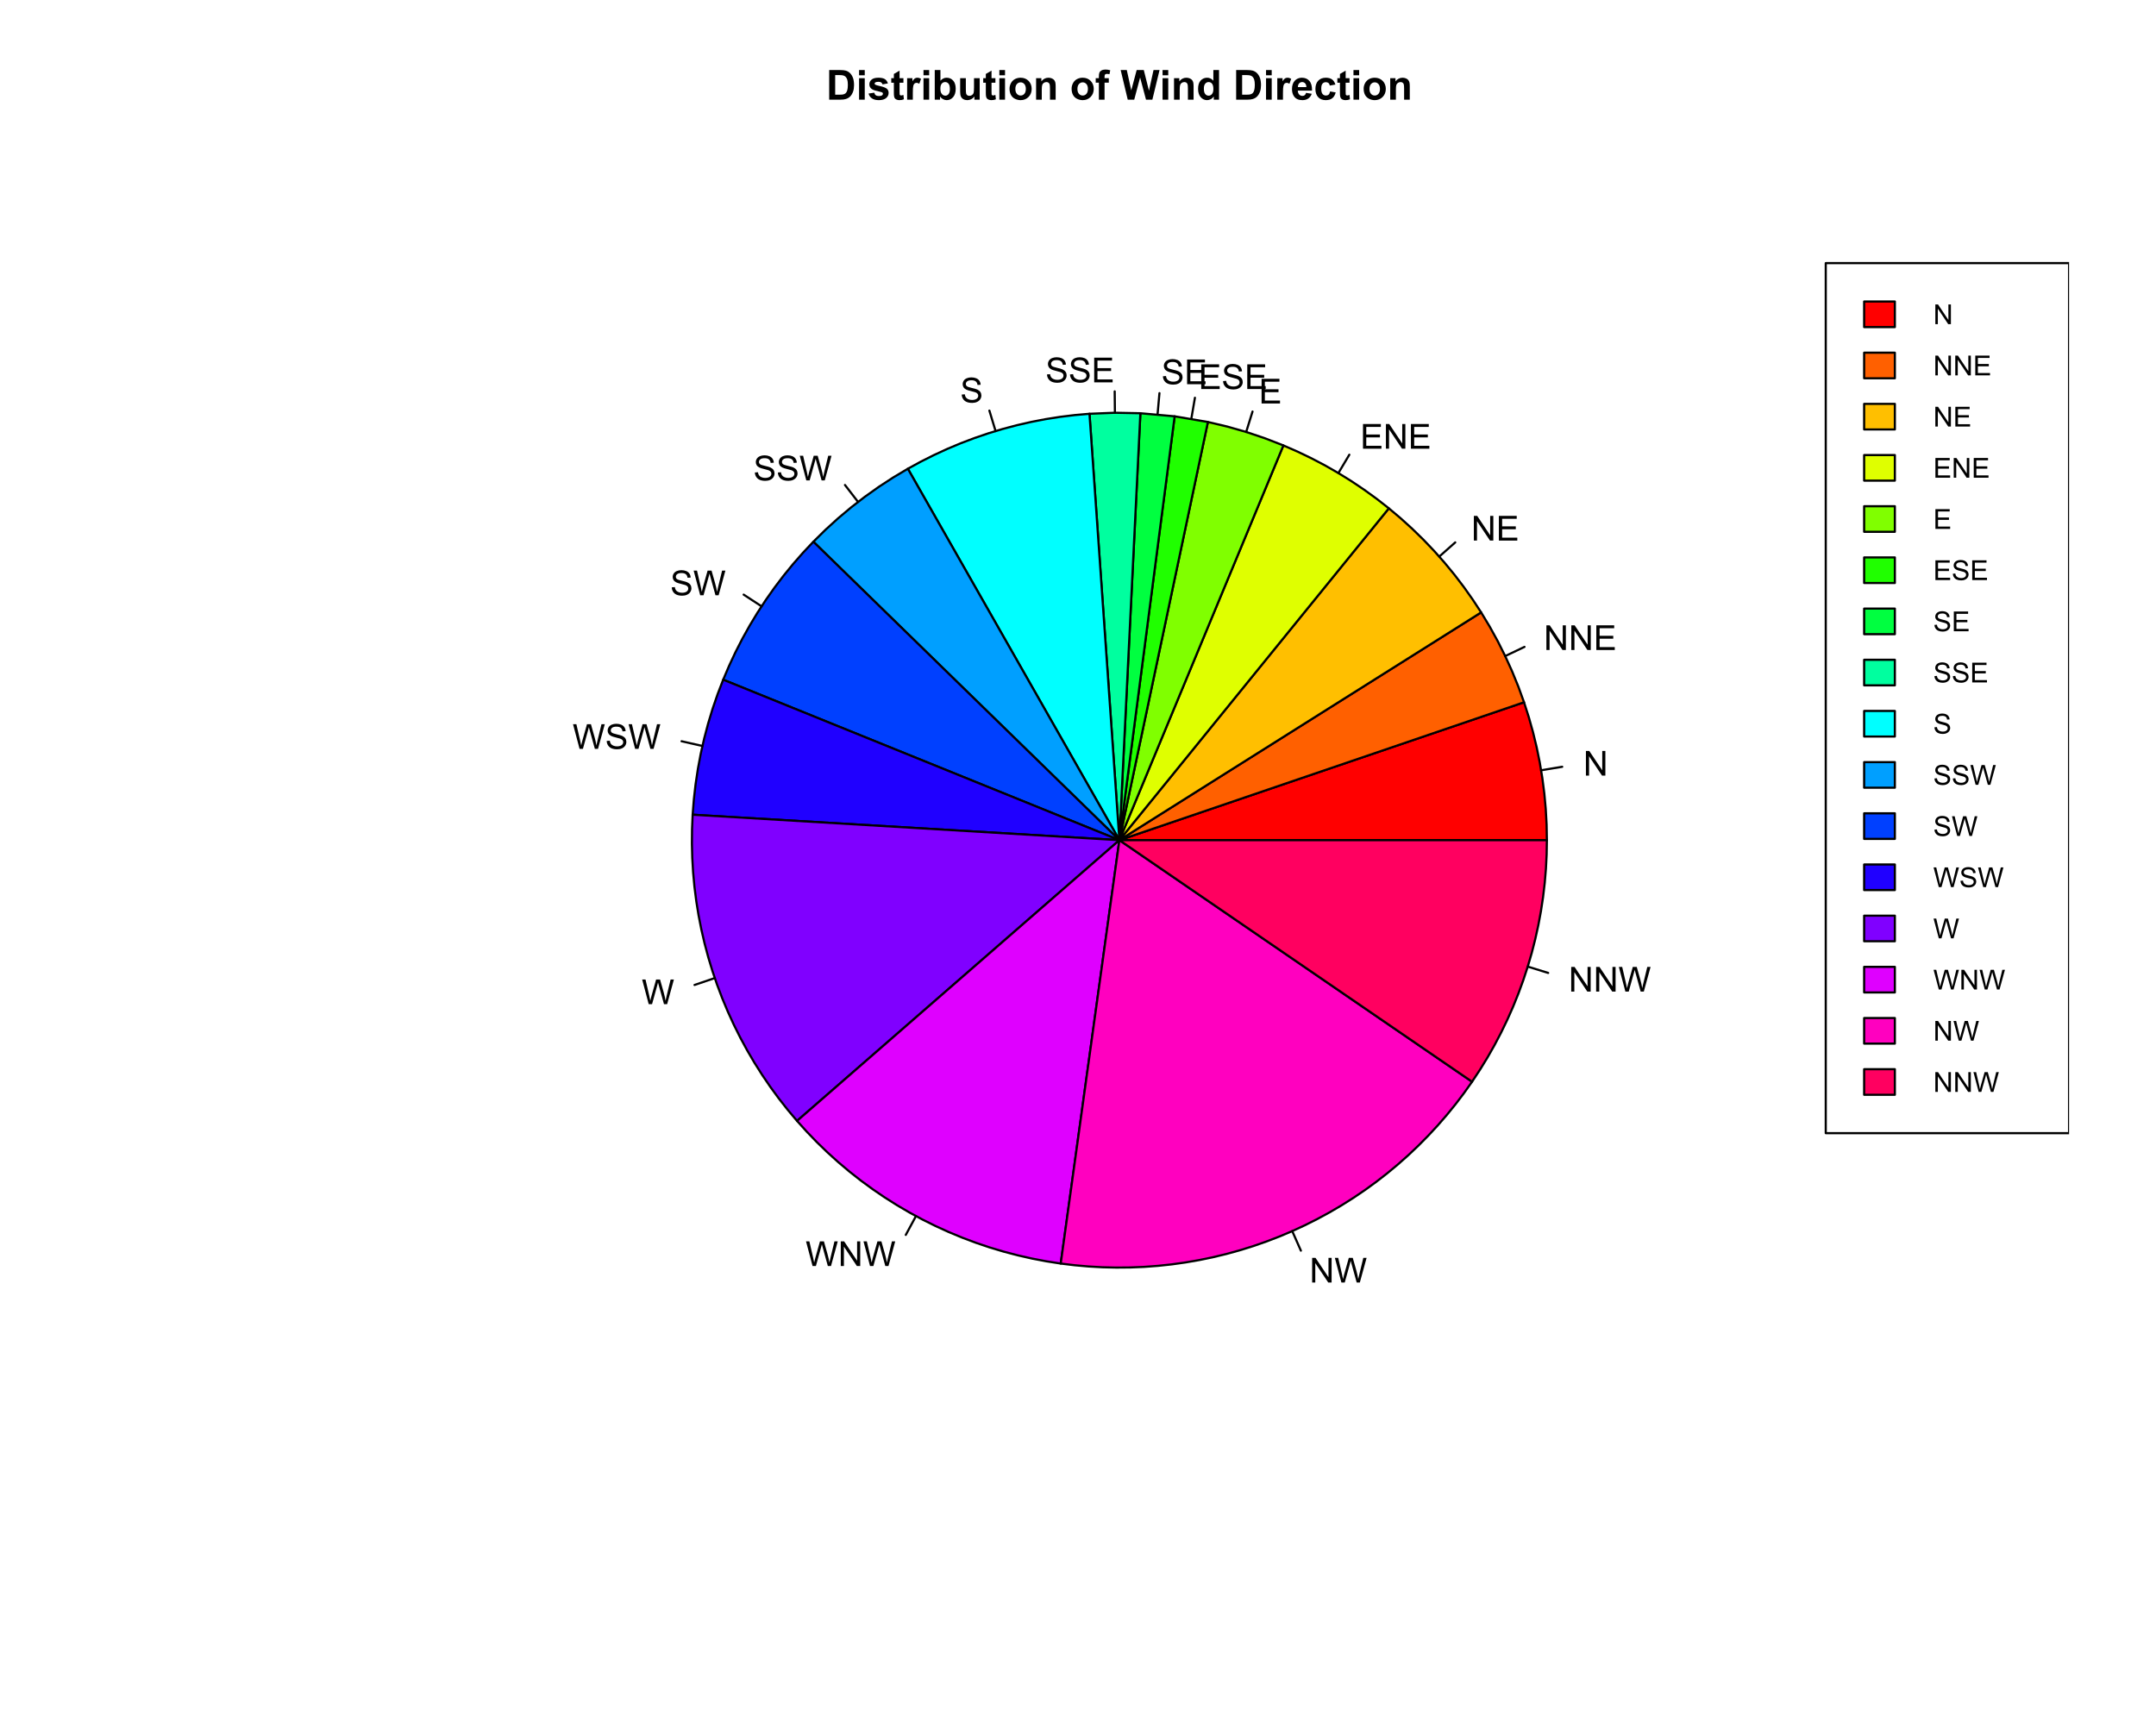 <?xml version="1.0" encoding="UTF-8"?>
<svg xmlns="http://www.w3.org/2000/svg" xmlns:xlink="http://www.w3.org/1999/xlink" width="750pt" height="599pt" viewBox="0 0 750 599" version="1.1">
<defs>
<g>
<symbol overflow="visible" id="glyph0-0">
<path style="stroke:none;" d="M 1.5 0 L 1.5 -7.5 L 7.5 -7.5 L 7.5 0 Z M 1.688 -0.188 L 7.312 -0.188 L 7.312 -7.312 L 1.688 -7.312 Z M 1.688 -0.188 "/>
</symbol>
<symbol overflow="visible" id="glyph0-1">
<path style="stroke:none;" d="M 0.914 0 L 0.914 -8.59 L 2.078 -8.59 L 6.594 -1.844 L 6.594 -8.59 L 7.68 -8.59 L 7.68 0 L 6.516 0 L 2.004 -6.75 L 2.004 0 Z M 0.914 0 "/>
</symbol>
<symbol overflow="visible" id="glyph0-2">
<path style="stroke:none;" d="M 0.949 0 L 0.949 -8.59 L 7.16 -8.59 L 7.16 -7.578 L 2.086 -7.578 L 2.086 -4.945 L 6.836 -4.945 L 6.836 -3.938 L 2.086 -3.938 L 2.086 -1.016 L 7.359 -1.016 L 7.359 0 Z M 0.949 0 "/>
</symbol>
<symbol overflow="visible" id="glyph0-3">
<path style="stroke:none;" d="M 0.539 -2.758 L 1.609 -2.852 C 1.66 -2.422 1.777 -2.07 1.965 -1.797 C 2.145 -1.52 2.434 -1.297 2.828 -1.129 C 3.215 -0.957 3.656 -0.871 4.148 -0.875 C 4.578 -0.871 4.961 -0.938 5.297 -1.066 C 5.629 -1.191 5.875 -1.367 6.039 -1.594 C 6.199 -1.82 6.281 -2.066 6.281 -2.332 C 6.281 -2.598 6.203 -2.832 6.047 -3.035 C 5.891 -3.238 5.633 -3.406 5.273 -3.547 C 5.043 -3.633 4.531 -3.773 3.746 -3.965 C 2.953 -4.152 2.402 -4.332 2.086 -4.5 C 1.672 -4.711 1.363 -4.977 1.168 -5.297 C 0.965 -5.617 0.867 -5.973 0.867 -6.367 C 0.867 -6.801 0.988 -7.207 1.234 -7.582 C 1.48 -7.957 1.84 -8.242 2.312 -8.441 C 2.785 -8.633 3.312 -8.73 3.891 -8.734 C 4.523 -8.73 5.082 -8.629 5.574 -8.426 C 6.059 -8.223 6.434 -7.922 6.695 -7.523 C 6.957 -7.125 7.098 -6.672 7.117 -6.172 L 6.031 -6.086 C 5.969 -6.629 5.77 -7.039 5.434 -7.316 C 5.094 -7.594 4.598 -7.734 3.938 -7.734 C 3.25 -7.734 2.746 -7.605 2.434 -7.355 C 2.113 -7.098 1.957 -6.797 1.961 -6.445 C 1.957 -6.137 2.07 -5.883 2.297 -5.684 C 2.516 -5.48 3.086 -5.273 4.012 -5.07 C 4.934 -4.859 5.566 -4.68 5.914 -4.523 C 6.41 -4.293 6.781 -4 7.02 -3.648 C 7.254 -3.293 7.371 -2.887 7.375 -2.426 C 7.371 -1.969 7.242 -1.535 6.984 -1.133 C 6.723 -0.727 6.344 -0.414 5.855 -0.188 C 5.363 0.035 4.812 0.145 4.203 0.148 C 3.422 0.145 2.77 0.035 2.246 -0.191 C 1.719 -0.414 1.309 -0.754 1.012 -1.215 C 0.711 -1.668 0.555 -2.184 0.539 -2.758 Z M 0.539 -2.758 "/>
</symbol>
<symbol overflow="visible" id="glyph0-4">
<path style="stroke:none;" d="M 2.426 0 L 0.148 -8.59 L 1.312 -8.59 L 2.617 -2.961 C 2.754 -2.367 2.875 -1.781 2.984 -1.203 C 3.199 -2.117 3.328 -2.648 3.367 -2.789 L 5.004 -8.59 L 6.375 -8.59 L 7.605 -4.242 C 7.914 -3.164 8.137 -2.148 8.273 -1.203 C 8.383 -1.742 8.523 -2.367 8.703 -3.07 L 10.047 -8.59 L 11.191 -8.59 L 8.836 0 L 7.742 0 L 5.93 -6.547 C 5.777 -7.09 5.688 -7.426 5.66 -7.555 C 5.566 -7.156 5.48 -6.82 5.406 -6.547 L 3.586 0 Z M 2.426 0 "/>
</symbol>
<symbol overflow="visible" id="glyph1-0">
<path style="stroke:none;" d="M 1.801 0 L 1.801 -9 L 9 -9 L 9 0 Z M 2.023 -0.227 L 8.773 -0.227 L 8.773 -8.773 L 2.023 -8.773 Z M 2.023 -0.227 "/>
</symbol>
<symbol overflow="visible" id="glyph1-1">
<path style="stroke:none;" d="M 1.039 -10.309 L 4.844 -10.309 C 5.699 -10.305 6.352 -10.238 6.805 -10.109 C 7.406 -9.93 7.926 -9.613 8.359 -9.16 C 8.789 -8.703 9.117 -8.148 9.344 -7.492 C 9.566 -6.832 9.68 -6.02 9.684 -5.055 C 9.68 -4.203 9.574 -3.473 9.367 -2.863 C 9.105 -2.109 8.738 -1.5 8.262 -1.039 C 7.898 -0.684 7.41 -0.41 6.801 -0.219 C 6.336 -0.07 5.723 0 4.957 0 L 1.039 0 Z M 3.121 -8.562 L 3.121 -1.738 L 4.676 -1.738 C 5.254 -1.734 5.672 -1.766 5.934 -1.836 C 6.27 -1.914 6.551 -2.059 6.773 -2.262 C 6.996 -2.465 7.176 -2.797 7.32 -3.258 C 7.457 -3.719 7.527 -4.348 7.531 -5.148 C 7.527 -5.941 7.457 -6.551 7.32 -6.98 C 7.176 -7.402 6.98 -7.738 6.727 -7.98 C 6.473 -8.219 6.152 -8.379 5.766 -8.465 C 5.473 -8.527 4.902 -8.559 4.059 -8.562 Z M 3.121 -8.562 "/>
</symbol>
<symbol overflow="visible" id="glyph1-2">
<path style="stroke:none;" d="M 1.035 -8.48 L 1.035 -10.309 L 3.008 -10.309 L 3.008 -8.48 Z M 1.035 0 L 1.035 -7.469 L 3.008 -7.469 L 3.008 0 Z M 1.035 0 "/>
</symbol>
<symbol overflow="visible" id="glyph1-3">
<path style="stroke:none;" d="M 0.336 -2.129 L 2.32 -2.434 C 2.402 -2.043 2.57 -1.75 2.832 -1.555 C 3.086 -1.352 3.449 -1.254 3.918 -1.258 C 4.426 -1.254 4.809 -1.348 5.07 -1.539 C 5.238 -1.668 5.324 -1.844 5.328 -2.066 C 5.324 -2.215 5.277 -2.34 5.188 -2.441 C 5.086 -2.531 4.867 -2.617 4.527 -2.699 C 2.93 -3.047 1.918 -3.367 1.496 -3.664 C 0.902 -4.062 0.609 -4.625 0.613 -5.344 C 0.609 -5.988 0.863 -6.531 1.379 -6.973 C 1.887 -7.414 2.68 -7.633 3.754 -7.637 C 4.773 -7.633 5.531 -7.469 6.031 -7.137 C 6.523 -6.801 6.867 -6.309 7.059 -5.66 L 5.195 -5.316 C 5.113 -5.602 4.961 -5.824 4.742 -5.98 C 4.516 -6.133 4.199 -6.211 3.789 -6.215 C 3.266 -6.211 2.895 -6.137 2.672 -5.996 C 2.52 -5.891 2.441 -5.758 2.445 -5.598 C 2.441 -5.453 2.508 -5.336 2.645 -5.238 C 2.816 -5.105 3.434 -4.918 4.488 -4.684 C 5.539 -4.441 6.273 -4.148 6.695 -3.805 C 7.105 -3.449 7.312 -2.961 7.312 -2.336 C 7.312 -1.648 7.023 -1.059 6.453 -0.57 C 5.879 -0.078 5.035 0.164 3.918 0.168 C 2.898 0.164 2.094 -0.039 1.5 -0.449 C 0.906 -0.859 0.516 -1.418 0.336 -2.129 Z M 0.336 -2.129 "/>
</symbol>
<symbol overflow="visible" id="glyph1-4">
<path style="stroke:none;" d="M 4.457 -7.469 L 4.457 -5.891 L 3.109 -5.891 L 3.109 -2.883 C 3.105 -2.273 3.117 -1.918 3.145 -1.816 C 3.168 -1.715 3.227 -1.629 3.32 -1.566 C 3.41 -1.496 3.523 -1.465 3.656 -1.469 C 3.836 -1.465 4.098 -1.527 4.449 -1.66 L 4.621 -0.125 C 4.156 0.07 3.637 0.164 3.059 0.168 C 2.699 0.164 2.375 0.105 2.094 -0.012 C 1.805 -0.129 1.598 -0.281 1.465 -0.473 C 1.332 -0.66 1.238 -0.918 1.188 -1.246 C 1.145 -1.473 1.125 -1.938 1.125 -2.637 L 1.125 -5.891 L 0.219 -5.891 L 0.219 -7.469 L 1.125 -7.469 L 1.125 -8.949 L 3.109 -10.105 L 3.109 -7.469 Z M 4.457 -7.469 "/>
</symbol>
<symbol overflow="visible" id="glyph1-5">
<path style="stroke:none;" d="M 2.926 0 L 0.949 0 L 0.949 -7.469 L 2.785 -7.469 L 2.785 -6.406 C 3.094 -6.902 3.375 -7.234 3.629 -7.395 C 3.879 -7.555 4.164 -7.633 4.484 -7.637 C 4.93 -7.633 5.363 -7.508 5.785 -7.262 L 5.176 -5.539 C 4.84 -5.75 4.531 -5.859 4.246 -5.863 C 3.969 -5.859 3.734 -5.781 3.543 -5.633 C 3.348 -5.477 3.195 -5.203 3.09 -4.809 C 2.977 -4.406 2.922 -3.57 2.926 -2.305 Z M 2.926 0 "/>
</symbol>
<symbol overflow="visible" id="glyph1-6">
<path style="stroke:none;" d="M 0.949 0 L 0.949 -10.309 L 2.926 -10.309 L 2.926 -6.594 C 3.531 -7.285 4.254 -7.633 5.09 -7.637 C 5.996 -7.633 6.75 -7.305 7.348 -6.648 C 7.941 -5.988 8.238 -5.043 8.242 -3.812 C 8.238 -2.535 7.934 -1.551 7.328 -0.863 C 6.719 -0.176 5.98 0.164 5.117 0.168 C 4.688 0.164 4.27 0.059 3.855 -0.152 C 3.441 -0.363 3.082 -0.676 2.785 -1.098 L 2.785 0 Z M 2.91 -3.895 C 2.906 -3.117 3.027 -2.547 3.277 -2.18 C 3.613 -1.652 4.07 -1.387 4.641 -1.391 C 5.074 -1.387 5.445 -1.574 5.754 -1.949 C 6.059 -2.32 6.211 -2.906 6.215 -3.711 C 6.211 -4.562 6.055 -5.18 5.75 -5.559 C 5.438 -5.934 5.043 -6.121 4.562 -6.125 C 4.086 -6.121 3.691 -5.938 3.379 -5.57 C 3.062 -5.199 2.906 -4.641 2.91 -3.895 Z M 2.91 -3.895 "/>
</symbol>
<symbol overflow="visible" id="glyph1-7">
<path style="stroke:none;" d="M 5.949 0 L 5.949 -1.117 C 5.672 -0.715 5.316 -0.402 4.875 -0.176 C 4.43 0.051 3.961 0.164 3.473 0.168 C 2.969 0.164 2.52 0.059 2.125 -0.16 C 1.723 -0.379 1.434 -0.691 1.258 -1.09 C 1.078 -1.488 0.988 -2.039 0.992 -2.742 L 0.992 -7.469 L 2.969 -7.469 L 2.969 -4.035 C 2.965 -2.984 3 -2.34 3.074 -2.105 C 3.145 -1.863 3.277 -1.676 3.473 -1.543 C 3.664 -1.402 3.906 -1.336 4.203 -1.336 C 4.539 -1.336 4.844 -1.426 5.109 -1.613 C 5.375 -1.793 5.559 -2.023 5.66 -2.301 C 5.758 -2.574 5.805 -3.246 5.809 -4.316 L 5.809 -7.469 L 7.785 -7.469 L 7.785 0 Z M 5.949 0 "/>
</symbol>
<symbol overflow="visible" id="glyph1-8">
<path style="stroke:none;" d="M 0.578 -3.84 C 0.574 -4.492 0.734 -5.129 1.062 -5.742 C 1.383 -6.355 1.84 -6.824 2.434 -7.148 C 3.023 -7.473 3.688 -7.633 4.422 -7.637 C 5.551 -7.633 6.477 -7.266 7.199 -6.535 C 7.918 -5.797 8.277 -4.871 8.281 -3.754 C 8.277 -2.621 7.914 -1.684 7.188 -0.945 C 6.457 -0.203 5.539 0.164 4.438 0.168 C 3.75 0.164 3.098 0.012 2.477 -0.293 C 1.855 -0.602 1.383 -1.055 1.062 -1.652 C 0.734 -2.25 0.574 -2.977 0.578 -3.84 Z M 2.602 -3.734 C 2.602 -2.988 2.777 -2.422 3.129 -2.031 C 3.48 -1.637 3.914 -1.441 4.43 -1.441 C 4.945 -1.441 5.375 -1.637 5.727 -2.031 C 6.07 -2.422 6.246 -2.992 6.25 -3.746 C 6.246 -4.473 6.07 -5.035 5.727 -5.434 C 5.375 -5.824 4.945 -6.023 4.43 -6.027 C 3.914 -6.023 3.48 -5.824 3.129 -5.434 C 2.777 -5.035 2.602 -4.469 2.602 -3.734 Z M 2.602 -3.734 "/>
</symbol>
<symbol overflow="visible" id="glyph1-9">
<path style="stroke:none;" d="M 7.824 0 L 5.852 0 L 5.852 -3.812 C 5.848 -4.613 5.805 -5.133 5.723 -5.375 C 5.637 -5.609 5.5 -5.793 5.312 -5.926 C 5.121 -6.055 4.891 -6.121 4.625 -6.125 C 4.281 -6.121 3.977 -6.027 3.703 -5.844 C 3.43 -5.652 3.242 -5.406 3.145 -5.098 C 3.043 -4.785 2.992 -4.211 2.996 -3.383 L 2.996 0 L 1.02 0 L 1.02 -7.469 L 2.855 -7.469 L 2.855 -6.371 C 3.504 -7.211 4.324 -7.633 5.316 -7.637 C 5.746 -7.633 6.145 -7.555 6.508 -7.398 C 6.867 -7.238 7.141 -7.039 7.328 -6.797 C 7.512 -6.555 7.641 -6.277 7.715 -5.969 C 7.785 -5.656 7.82 -5.215 7.824 -4.641 Z M 7.824 0 "/>
</symbol>
<symbol overflow="visible" id="glyph1-10">
<path style="stroke:none;" d=""/>
</symbol>
<symbol overflow="visible" id="glyph1-11">
<path style="stroke:none;" d="M 0.168 -7.469 L 1.266 -7.469 L 1.266 -8.031 C 1.266 -8.656 1.332 -9.125 1.465 -9.434 C 1.598 -9.742 1.844 -9.992 2.203 -10.191 C 2.562 -10.383 3.016 -10.48 3.566 -10.484 C 4.125 -10.48 4.676 -10.398 5.219 -10.23 L 4.949 -8.852 C 4.633 -8.926 4.332 -8.965 4.043 -8.965 C 3.754 -8.965 3.547 -8.895 3.426 -8.762 C 3.301 -8.625 3.238 -8.371 3.242 -7.996 L 3.242 -7.469 L 4.719 -7.469 L 4.719 -5.914 L 3.242 -5.914 L 3.242 0 L 1.266 0 L 1.266 -5.914 L 0.168 -5.914 Z M 0.168 -7.469 "/>
</symbol>
<symbol overflow="visible" id="glyph1-12">
<path style="stroke:none;" d="M 2.512 0 L 0.051 -10.309 L 2.18 -10.309 L 3.734 -3.227 L 5.617 -10.309 L 8.094 -10.309 L 9.898 -3.109 L 11.48 -10.309 L 13.578 -10.309 L 11.074 0 L 8.867 0 L 6.812 -7.707 L 4.766 0 Z M 2.512 0 "/>
</symbol>
<symbol overflow="visible" id="glyph1-13">
<path style="stroke:none;" d="M 7.883 0 L 6.047 0 L 6.047 -1.098 C 5.742 -0.668 5.379 -0.352 4.965 -0.145 C 4.547 0.062 4.129 0.164 3.711 0.168 C 2.852 0.164 2.117 -0.18 1.508 -0.867 C 0.891 -1.559 0.586 -2.523 0.59 -3.762 C 0.586 -5.027 0.883 -5.988 1.48 -6.648 C 2.074 -7.305 2.828 -7.633 3.742 -7.637 C 4.574 -7.633 5.297 -7.285 5.906 -6.594 L 5.906 -10.309 L 7.883 -10.309 Z M 2.609 -3.895 C 2.605 -3.094 2.715 -2.516 2.938 -2.164 C 3.254 -1.645 3.699 -1.387 4.273 -1.391 C 4.727 -1.387 5.113 -1.582 5.434 -1.969 C 5.75 -2.355 5.91 -2.934 5.914 -3.707 C 5.91 -4.562 5.758 -5.18 5.449 -5.559 C 5.137 -5.934 4.738 -6.121 4.262 -6.125 C 3.789 -6.121 3.398 -5.938 3.082 -5.566 C 2.766 -5.191 2.605 -4.633 2.609 -3.895 Z M 2.609 -3.895 "/>
</symbol>
<symbol overflow="visible" id="glyph1-14">
<path style="stroke:none;" d="M 5.359 -2.375 L 7.328 -2.047 C 7.07 -1.32 6.668 -0.773 6.125 -0.398 C 5.578 -0.023 4.898 0.164 4.078 0.168 C 2.777 0.164 1.816 -0.258 1.195 -1.105 C 0.703 -1.781 0.457 -2.637 0.457 -3.676 C 0.457 -4.91 0.777 -5.883 1.426 -6.586 C 2.07 -7.285 2.891 -7.633 3.883 -7.637 C 4.988 -7.633 5.863 -7.266 6.508 -6.535 C 7.148 -5.797 7.457 -4.676 7.434 -3.164 L 2.48 -3.164 C 2.492 -2.578 2.652 -2.121 2.961 -1.797 C 3.262 -1.469 3.641 -1.305 4.098 -1.309 C 4.402 -1.305 4.664 -1.391 4.879 -1.559 C 5.086 -1.727 5.246 -1.996 5.359 -2.375 Z M 5.469 -4.375 C 5.453 -4.941 5.309 -5.375 5.027 -5.676 C 4.746 -5.973 4.402 -6.121 4 -6.125 C 3.566 -6.121 3.211 -5.965 2.934 -5.652 C 2.648 -5.336 2.508 -4.91 2.516 -4.375 Z M 5.469 -4.375 "/>
</symbol>
<symbol overflow="visible" id="glyph1-15">
<path style="stroke:none;" d="M 7.543 -5.258 L 5.598 -4.906 C 5.527 -5.293 5.379 -5.586 5.148 -5.785 C 4.914 -5.98 4.613 -6.082 4.246 -6.082 C 3.75 -6.082 3.355 -5.91 3.066 -5.57 C 2.77 -5.23 2.625 -4.664 2.629 -3.867 C 2.625 -2.98 2.773 -2.352 3.074 -1.988 C 3.371 -1.621 3.77 -1.441 4.273 -1.441 C 4.645 -1.441 4.953 -1.547 5.195 -1.762 C 5.434 -1.973 5.602 -2.34 5.703 -2.863 L 7.645 -2.531 C 7.438 -1.641 7.051 -0.965 6.48 -0.512 C 5.91 -0.059 5.145 0.164 4.184 0.168 C 3.09 0.164 2.219 -0.176 1.57 -0.863 C 0.922 -1.551 0.598 -2.508 0.598 -3.727 C 0.598 -4.957 0.922 -5.914 1.574 -6.605 C 2.223 -7.289 3.105 -7.633 4.219 -7.637 C 5.125 -7.633 5.848 -7.438 6.387 -7.047 C 6.922 -6.652 7.305 -6.055 7.543 -5.258 Z M 7.543 -5.258 "/>
</symbol>
<symbol overflow="visible" id="glyph2-0">
<path style="stroke:none;" d="M 1.199 0 L 1.199 -6 L 6 -6 L 6 0 Z M 1.352 -0.148 L 5.852 -0.148 L 5.852 -5.852 L 1.352 -5.852 Z M 1.352 -0.148 "/>
</symbol>
<symbol overflow="visible" id="glyph2-1">
<path style="stroke:none;" d="M 0.73 0 L 0.73 -6.871 L 1.664 -6.871 L 5.273 -1.477 L 5.273 -6.871 L 6.145 -6.871 L 6.145 0 L 5.211 0 L 1.602 -5.398 L 1.602 0 Z M 0.73 0 "/>
</symbol>
<symbol overflow="visible" id="glyph2-2">
<path style="stroke:none;" d="M 0.758 0 L 0.758 -6.871 L 5.727 -6.871 L 5.727 -6.062 L 1.668 -6.062 L 1.668 -3.957 L 5.469 -3.957 L 5.469 -3.148 L 1.668 -3.148 L 1.668 -0.812 L 5.887 -0.812 L 5.887 0 Z M 0.758 0 "/>
</symbol>
<symbol overflow="visible" id="glyph2-3">
<path style="stroke:none;" d="M 0.43 -2.207 L 1.289 -2.281 C 1.328 -1.934 1.422 -1.652 1.574 -1.434 C 1.719 -1.211 1.949 -1.035 2.266 -0.902 C 2.574 -0.766 2.926 -0.695 3.32 -0.699 C 3.664 -0.695 3.969 -0.746 4.238 -0.852 C 4.5 -0.953 4.699 -1.098 4.828 -1.277 C 4.957 -1.457 5.02 -1.652 5.023 -1.867 C 5.02 -2.078 4.957 -2.266 4.836 -2.43 C 4.707 -2.59 4.504 -2.727 4.219 -2.836 C 4.031 -2.906 3.621 -3.016 2.992 -3.172 C 2.359 -3.32 1.918 -3.465 1.668 -3.602 C 1.336 -3.77 1.09 -3.98 0.934 -4.238 C 0.77 -4.488 0.691 -4.773 0.695 -5.094 C 0.691 -5.438 0.789 -5.762 0.988 -6.066 C 1.184 -6.363 1.473 -6.594 1.852 -6.754 C 2.227 -6.906 2.645 -6.984 3.113 -6.988 C 3.617 -6.984 4.066 -6.902 4.457 -6.742 C 4.844 -6.574 5.145 -6.332 5.355 -6.016 C 5.566 -5.695 5.68 -5.336 5.695 -4.938 L 4.824 -4.871 C 4.773 -5.301 4.617 -5.629 4.348 -5.855 C 4.074 -6.074 3.672 -6.188 3.148 -6.188 C 2.594 -6.188 2.195 -6.086 1.945 -5.883 C 1.695 -5.68 1.57 -5.438 1.57 -5.156 C 1.57 -4.906 1.656 -4.703 1.836 -4.547 C 2.008 -4.387 2.465 -4.223 3.207 -4.055 C 3.941 -3.887 4.449 -3.738 4.73 -3.617 C 5.125 -3.43 5.422 -3.199 5.613 -2.918 C 5.805 -2.633 5.898 -2.305 5.902 -1.941 C 5.898 -1.57 5.793 -1.227 5.586 -0.906 C 5.375 -0.582 5.074 -0.332 4.684 -0.152 C 4.289 0.027 3.848 0.117 3.359 0.117 C 2.734 0.117 2.215 0.027 1.797 -0.152 C 1.375 -0.332 1.047 -0.605 0.809 -0.973 C 0.566 -1.336 0.438 -1.746 0.43 -2.207 Z M 0.43 -2.207 "/>
</symbol>
<symbol overflow="visible" id="glyph2-4">
<path style="stroke:none;" d="M 1.941 0 L 0.117 -6.871 L 1.051 -6.871 L 2.094 -2.367 C 2.203 -1.895 2.301 -1.426 2.387 -0.961 C 2.559 -1.695 2.664 -2.117 2.695 -2.23 L 4.004 -6.871 L 5.102 -6.871 L 6.086 -3.395 C 6.328 -2.527 6.504 -1.719 6.617 -0.961 C 6.703 -1.395 6.82 -1.891 6.961 -2.457 L 8.039 -6.871 L 8.953 -6.871 L 7.07 0 L 6.191 0 L 4.742 -5.234 C 4.617 -5.668 4.547 -5.938 4.527 -6.043 C 4.453 -5.723 4.387 -5.453 4.328 -5.234 L 2.867 0 Z M 1.941 0 "/>
</symbol>
</g>
<clipPath id="clip1">
  <path d="M 635 91 L 719.758 91 L 719.758 395 L 635 395 Z M 635 91 "/>
</clipPath>
<clipPath id="clip2">
  <path d="M 634 91 L 719.758 91 L 719.758 395 L 634 395 Z M 634 91 "/>
</clipPath>
</defs>
<g id="surface1">
<rect x="0" y="0" width="750" height="599" style="fill:rgb(100%,100%,100%);fill-opacity:1;stroke:none;"/>
<path style="fill-rule:nonzero;fill:rgb(100%,0%,0%);fill-opacity:1;stroke-width:0.75;stroke-linecap:round;stroke-linejoin:round;stroke:rgb(0%,0%,0%);stroke-opacity:1;stroke-miterlimit:10;" d="M 538.109 292.301 L 538.012 286.875 L 537.715 281.453 L 537.219 276.051 L 536.527 270.668 L 535.641 265.312 L 534.559 259.992 L 533.281 254.719 L 531.812 249.492 L 530.156 244.324 L 389.398 292.301 Z M 538.109 292.301 "/>
<path style="fill:none;stroke-width:0.75;stroke-linecap:round;stroke-linejoin:round;stroke:rgb(0%,0%,0%);stroke-opacity:1;stroke-miterlimit:10;" d="M 536.109 267.984 L 543.441 266.77 "/>
<g style="fill:rgb(0%,0%,0%);fill-opacity:1;">
  <use xlink:href="#glyph0-1" x="550.777" y="269.848"/>
</g>
<path style="fill-rule:nonzero;fill:rgb(100%,37.647%,0%);fill-opacity:1;stroke-width:0.75;stroke-linecap:round;stroke-linejoin:round;stroke:rgb(0%,0%,0%);stroke-opacity:1;stroke-miterlimit:10;" d="M 530.156 244.324 L 528.184 238.883 L 526 233.527 L 523.609 228.254 L 521.02 223.082 L 518.227 218.016 L 515.238 213.059 L 389.398 292.301 Z M 530.156 244.324 "/>
<path style="fill:none;stroke-width:0.75;stroke-linecap:round;stroke-linejoin:round;stroke:rgb(0%,0%,0%);stroke-opacity:1;stroke-miterlimit:10;" d="M 523.609 228.254 L 530.32 225.055 "/>
<g style="fill:rgb(0%,0%,0%);fill-opacity:1;">
  <use xlink:href="#glyph0-1" x="537.031" y="226.145"/>
  <use xlink:href="#glyph0-1" x="545.697" y="226.145"/>
  <use xlink:href="#glyph0-2" x="554.363" y="226.145"/>
</g>
<path style="fill-rule:nonzero;fill:rgb(100%,74.902%,0%);fill-opacity:1;stroke-width:0.75;stroke-linecap:round;stroke-linejoin:round;stroke:rgb(0%,0%,0%);stroke-opacity:1;stroke-miterlimit:10;" d="M 515.238 213.059 L 512.277 208.543 L 509.156 204.137 L 505.875 199.844 L 502.441 195.676 L 498.859 191.637 L 495.129 187.727 L 491.262 183.957 L 487.262 180.328 L 483.133 176.848 L 389.398 292.301 Z M 515.238 213.059 "/>
<path style="fill:none;stroke-width:0.75;stroke-linecap:round;stroke-linejoin:round;stroke:rgb(0%,0%,0%);stroke-opacity:1;stroke-miterlimit:10;" d="M 500.668 193.641 L 506.23 188.707 "/>
<g style="fill:rgb(0%,0%,0%);fill-opacity:1;">
  <use xlink:href="#glyph0-1" x="511.793" y="188.07"/>
  <use xlink:href="#glyph0-2" x="520.459" y="188.07"/>
</g>
<path style="fill-rule:nonzero;fill:rgb(87.451%,100%,0%);fill-opacity:1;stroke-width:0.75;stroke-linecap:round;stroke-linejoin:round;stroke:rgb(0%,0%,0%);stroke-opacity:1;stroke-miterlimit:10;" d="M 483.133 176.848 L 478.91 173.547 L 474.574 170.402 L 470.129 167.41 L 465.578 164.586 L 460.93 161.922 L 456.188 159.434 L 451.355 157.113 L 446.445 154.969 L 389.398 292.301 Z M 483.133 176.848 "/>
<path style="fill:none;stroke-width:0.75;stroke-linecap:round;stroke-linejoin:round;stroke:rgb(0%,0%,0%);stroke-opacity:1;stroke-miterlimit:10;" d="M 465.578 164.586 L 469.387 158.199 "/>
<g style="fill:rgb(0%,0%,0%);fill-opacity:1;">
  <use xlink:href="#glyph0-2" x="473.195" y="156.109"/>
  <use xlink:href="#glyph0-1" x="481.199" y="156.109"/>
  <use xlink:href="#glyph0-2" x="489.865" y="156.109"/>
</g>
<path style="fill-rule:nonzero;fill:rgb(50.196%,100%,0%);fill-opacity:1;stroke-width:0.75;stroke-linecap:round;stroke-linejoin:round;stroke:rgb(0%,0%,0%);stroke-opacity:1;stroke-miterlimit:10;" d="M 446.445 154.969 L 440.031 152.477 L 433.504 150.281 L 426.887 148.395 L 420.188 146.812 L 389.398 292.301 Z M 446.445 154.969 "/>
<path style="fill:none;stroke-width:0.75;stroke-linecap:round;stroke-linejoin:round;stroke:rgb(0%,0%,0%);stroke-opacity:1;stroke-miterlimit:10;" d="M 433.504 150.281 L 435.711 143.18 "/>
<g style="fill:rgb(0%,0%,0%);fill-opacity:1;">
  <use xlink:href="#glyph0-2" x="437.914" y="140.375"/>
</g>
<path style="fill-rule:nonzero;fill:rgb(12.549%,100%,0%);fill-opacity:1;stroke-width:0.75;stroke-linecap:round;stroke-linejoin:round;stroke:rgb(0%,0%,0%);stroke-opacity:1;stroke-miterlimit:10;" d="M 420.188 146.812 L 408.621 144.84 L 389.398 292.301 Z M 420.188 146.812 "/>
<path style="fill:none;stroke-width:0.75;stroke-linecap:round;stroke-linejoin:round;stroke:rgb(0%,0%,0%);stroke-opacity:1;stroke-miterlimit:10;" d="M 414.422 145.711 L 415.676 138.383 "/>
<g style="fill:rgb(0%,0%,0%);fill-opacity:1;">
  <use xlink:href="#glyph0-2" x="416.926" y="135.348"/>
  <use xlink:href="#glyph0-3" x="424.93" y="135.348"/>
  <use xlink:href="#glyph0-2" x="432.934" y="135.348"/>
</g>
<path style="fill-rule:nonzero;fill:rgb(0%,100%,25.098%);fill-opacity:1;stroke-width:0.75;stroke-linecap:round;stroke-linejoin:round;stroke:rgb(0%,0%,0%);stroke-opacity:1;stroke-miterlimit:10;" d="M 408.621 144.84 L 396.699 143.77 L 389.398 292.301 Z M 408.621 144.84 "/>
<path style="fill:none;stroke-width:0.75;stroke-linecap:round;stroke-linejoin:round;stroke:rgb(0%,0%,0%);stroke-opacity:1;stroke-miterlimit:10;" d="M 402.672 144.184 L 403.336 136.777 "/>
<g style="fill:rgb(0%,0%,0%);fill-opacity:1;">
  <use xlink:href="#glyph0-3" x="404" y="133.668"/>
  <use xlink:href="#glyph0-2" x="412.004" y="133.668"/>
</g>
<path style="fill-rule:nonzero;fill:rgb(0%,100%,62.353%);fill-opacity:1;stroke-width:0.75;stroke-linecap:round;stroke-linejoin:round;stroke:rgb(0%,0%,0%);stroke-opacity:1;stroke-miterlimit:10;" d="M 396.699 143.77 L 387.844 143.598 L 378.992 143.957 L 389.398 292.301 Z M 396.699 143.77 "/>
<path style="fill:none;stroke-width:0.75;stroke-linecap:round;stroke-linejoin:round;stroke:rgb(0%,0%,0%);stroke-opacity:1;stroke-miterlimit:10;" d="M 387.844 143.598 L 387.766 136.164 "/>
<g style="fill:rgb(0%,0%,0%);fill-opacity:1;">
  <use xlink:href="#glyph0-3" x="363.676" y="133.023"/>
  <use xlink:href="#glyph0-3" x="371.68" y="133.023"/>
  <use xlink:href="#glyph0-2" x="379.684" y="133.023"/>
</g>
<path style="fill-rule:nonzero;fill:rgb(0%,100%,100%);fill-opacity:1;stroke-width:0.75;stroke-linecap:round;stroke-linejoin:round;stroke:rgb(0%,0%,0%);stroke-opacity:1;stroke-miterlimit:10;" d="M 378.992 143.957 L 373.891 144.402 L 368.809 145.023 L 363.75 145.82 L 358.723 146.789 L 353.73 147.934 L 348.781 149.246 L 343.883 150.73 L 339.035 152.379 L 334.246 154.195 L 329.523 156.176 L 324.875 158.32 L 320.301 160.621 L 315.809 163.078 L 389.398 292.301 Z M 378.992 143.957 "/>
<path style="fill:none;stroke-width:0.75;stroke-linecap:round;stroke-linejoin:round;stroke:rgb(0%,0%,0%);stroke-opacity:1;stroke-miterlimit:10;" d="M 346.324 149.965 L 344.172 142.848 "/>
<g style="fill:rgb(0%,0%,0%);fill-opacity:1;">
  <use xlink:href="#glyph0-3" x="334.016" y="140.027"/>
</g>
<path style="fill-rule:nonzero;fill:rgb(0%,62.353%,100%);fill-opacity:1;stroke-width:0.75;stroke-linecap:round;stroke-linejoin:round;stroke:rgb(0%,0%,0%);stroke-opacity:1;stroke-miterlimit:10;" d="M 315.809 163.078 L 310.695 166.125 L 305.711 169.375 L 300.859 172.824 L 296.148 176.461 L 291.586 180.285 L 287.184 184.289 L 282.941 188.469 L 389.398 292.301 Z M 315.809 163.078 "/>
<path style="fill:none;stroke-width:0.75;stroke-linecap:round;stroke-linejoin:round;stroke:rgb(0%,0%,0%);stroke-opacity:1;stroke-miterlimit:10;" d="M 298.484 174.621 L 293.938 168.734 "/>
<g style="fill:rgb(0%,0%,0%);fill-opacity:1;">
  <use xlink:href="#glyph0-3" x="262.059" y="167.145"/>
  <use xlink:href="#glyph0-3" x="270.062" y="167.145"/>
  <use xlink:href="#glyph0-4" x="278.066" y="167.145"/>
</g>
<path style="fill-rule:nonzero;fill:rgb(0%,25.098%,100%);fill-opacity:1;stroke-width:0.75;stroke-linecap:round;stroke-linejoin:round;stroke:rgb(0%,0%,0%);stroke-opacity:1;stroke-miterlimit:10;" d="M 282.941 188.469 L 279.348 192.285 L 275.887 196.23 L 272.57 200.293 L 269.398 204.473 L 266.375 208.762 L 263.504 213.152 L 260.789 217.641 L 258.238 222.223 L 255.848 226.895 L 253.625 231.645 L 251.57 236.473 L 389.398 292.301 Z M 282.941 188.469 "/>
<path style="fill:none;stroke-width:0.75;stroke-linecap:round;stroke-linejoin:round;stroke:rgb(0%,0%,0%);stroke-opacity:1;stroke-miterlimit:10;" d="M 264.918 210.941 L 258.695 206.875 "/>
<g style="fill:rgb(0%,0%,0%);fill-opacity:1;">
  <use xlink:href="#glyph0-3" x="233.145" y="207.102"/>
  <use xlink:href="#glyph0-4" x="241.148" y="207.102"/>
</g>
<path style="fill-rule:nonzero;fill:rgb(12.549%,0%,100%);fill-opacity:1;stroke-width:0.75;stroke-linecap:round;stroke-linejoin:round;stroke:rgb(0%,0%,0%);stroke-opacity:1;stroke-miterlimit:10;" d="M 251.57 236.473 L 249.641 241.488 L 247.895 246.57 L 246.336 251.715 L 244.965 256.91 L 243.777 262.152 L 242.785 267.434 L 241.98 272.746 L 241.371 278.086 L 240.953 283.445 L 389.398 292.301 Z M 251.57 236.473 "/>
<path style="fill:none;stroke-width:0.75;stroke-linecap:round;stroke-linejoin:round;stroke:rgb(0%,0%,0%);stroke-opacity:1;stroke-miterlimit:10;" d="M 244.348 259.527 L 237.094 257.887 "/>
<g style="fill:rgb(0%,0%,0%);fill-opacity:1;">
  <use xlink:href="#glyph0-4" x="199.188" y="260.543"/>
  <use xlink:href="#glyph0-3" x="210.514" y="260.543"/>
  <use xlink:href="#glyph0-4" x="218.518" y="260.543"/>
</g>
<path style="fill-rule:nonzero;fill:rgb(50.196%,0%,100%);fill-opacity:1;stroke-width:0.75;stroke-linecap:round;stroke-linejoin:round;stroke:rgb(0%,0%,0%);stroke-opacity:1;stroke-miterlimit:10;" d="M 240.953 283.445 L 240.742 288.457 L 240.695 293.477 L 240.82 298.492 L 241.113 303.504 L 241.574 308.5 L 242.207 313.477 L 243.004 318.43 L 243.969 323.355 L 245.102 328.246 L 246.395 333.094 L 247.852 337.895 L 249.473 342.645 L 251.25 347.336 L 253.188 351.965 L 255.277 356.527 L 257.52 361.016 L 259.914 365.426 L 262.453 369.754 L 265.141 373.992 L 267.965 378.137 L 270.93 382.188 L 274.031 386.133 L 277.262 389.973 L 389.398 292.301 Z M 240.953 283.445 "/>
<path style="fill:none;stroke-width:0.75;stroke-linecap:round;stroke-linejoin:round;stroke:rgb(0%,0%,0%);stroke-opacity:1;stroke-miterlimit:10;" d="M 248.641 340.277 L 241.605 342.676 "/>
<g style="fill:rgb(0%,0%,0%);fill-opacity:1;">
  <use xlink:href="#glyph0-4" x="223.238" y="349.367"/>
</g>
<path style="fill-rule:nonzero;fill:rgb(87.451%,0%,100%);fill-opacity:1;stroke-width:0.75;stroke-linecap:round;stroke-linejoin:round;stroke:rgb(0%,0%,0%);stroke-opacity:1;stroke-miterlimit:10;" d="M 277.262 389.973 L 280.66 393.738 L 284.184 397.391 L 287.832 400.918 L 291.594 404.32 L 295.473 407.594 L 299.461 410.73 L 303.555 413.73 L 307.746 416.586 L 312.035 419.301 L 316.414 421.867 L 320.875 424.281 L 325.418 426.539 L 330.035 428.645 L 334.719 430.59 L 339.469 432.375 L 344.277 434 L 349.137 435.453 L 354.047 436.746 L 358.992 437.867 L 363.977 438.82 L 368.992 439.602 L 389.398 292.301 Z M 277.262 389.973 "/>
<path style="fill:none;stroke-width:0.75;stroke-linecap:round;stroke-linejoin:round;stroke:rgb(0%,0%,0%);stroke-opacity:1;stroke-miterlimit:10;" d="M 318.633 423.09 L 315.094 429.633 "/>
<g style="fill:rgb(0%,0%,0%);fill-opacity:1;">
  <use xlink:href="#glyph0-4" x="280.238" y="440.465"/>
  <use xlink:href="#glyph0-1" x="291.564" y="440.465"/>
  <use xlink:href="#glyph0-4" x="300.23" y="440.465"/>
</g>
<path style="fill-rule:nonzero;fill:rgb(100%,0%,74.902%);fill-opacity:1;stroke-width:0.75;stroke-linecap:round;stroke-linejoin:round;stroke:rgb(0%,0%,0%);stroke-opacity:1;stroke-miterlimit:10;" d="M 368.992 439.602 L 373.801 440.188 L 378.625 440.617 L 383.465 440.891 L 388.309 441.004 L 393.152 440.961 L 397.996 440.762 L 402.828 440.402 L 407.645 439.887 L 412.441 439.211 L 417.215 438.383 L 421.961 437.402 L 426.672 436.262 L 431.34 434.973 L 435.965 433.531 L 440.543 431.938 L 445.066 430.199 L 449.527 428.312 L 453.926 426.281 L 458.258 424.105 L 462.516 421.793 L 466.695 419.344 L 470.793 416.758 L 474.805 414.039 L 478.727 411.191 L 482.551 408.219 L 486.277 405.125 L 489.902 401.906 L 493.418 398.574 L 496.824 395.129 L 500.117 391.574 L 503.293 387.914 L 506.348 384.156 L 509.281 380.297 L 512.082 376.344 L 389.398 292.301 Z M 368.992 439.602 "/>
<path style="fill:none;stroke-width:0.75;stroke-linecap:round;stroke-linejoin:round;stroke:rgb(0%,0%,0%);stroke-opacity:1;stroke-miterlimit:10;" d="M 449.527 428.312 L 452.535 435.113 "/>
<g style="fill:rgb(0%,0%,0%);fill-opacity:1;">
  <use xlink:href="#glyph0-1" x="455.539" y="446.207"/>
  <use xlink:href="#glyph0-4" x="464.205" y="446.207"/>
</g>
<path style="fill-rule:nonzero;fill:rgb(100%,0%,37.647%);fill-opacity:1;stroke-width:0.75;stroke-linecap:round;stroke-linejoin:round;stroke:rgb(0%,0%,0%);stroke-opacity:1;stroke-miterlimit:10;" d="M 512.082 376.344 L 514.816 372.203 L 517.414 367.977 L 519.867 363.664 L 522.176 359.27 L 524.336 354.805 L 526.348 350.266 L 528.203 345.664 L 529.906 341.004 L 531.453 336.289 L 532.844 331.527 L 534.07 326.719 L 535.137 321.875 L 536.043 316.996 L 536.785 312.09 L 537.363 307.16 L 537.777 302.219 L 538.027 297.262 L 538.109 292.301 L 389.398 292.301 Z M 512.082 376.344 "/>
<path style="fill:none;stroke-width:0.75;stroke-linecap:round;stroke-linejoin:round;stroke:rgb(0%,0%,0%);stroke-opacity:1;stroke-miterlimit:10;" d="M 531.453 336.289 L 538.555 338.488 "/>
<g style="fill:rgb(0%,0%,0%);fill-opacity:1;">
  <use xlink:href="#glyph0-1" x="545.66" y="344.984"/>
  <use xlink:href="#glyph0-1" x="554.326" y="344.984"/>
  <use xlink:href="#glyph0-4" x="562.992" y="344.984"/>
</g>
<g style="fill:rgb(0%,0%,0%);fill-opacity:1;">
  <use xlink:href="#glyph1-1" x="287.41" y="34.676"/>
  <use xlink:href="#glyph1-2" x="297.809" y="34.676"/>
  <use xlink:href="#glyph1-3" x="301.81" y="34.676"/>
  <use xlink:href="#glyph1-4" x="309.819" y="34.676"/>
  <use xlink:href="#glyph1-5" x="314.614" y="34.676"/>
  <use xlink:href="#glyph1-2" x="320.218" y="34.676"/>
  <use xlink:href="#glyph1-6" x="324.219" y="34.676"/>
  <use xlink:href="#glyph1-7" x="333.015" y="34.676"/>
  <use xlink:href="#glyph1-4" x="341.811" y="34.676"/>
  <use xlink:href="#glyph1-2" x="346.606" y="34.676"/>
  <use xlink:href="#glyph1-8" x="350.607" y="34.676"/>
  <use xlink:href="#glyph1-9" x="359.403" y="34.676"/>
  <use xlink:href="#glyph1-10" x="368.199" y="34.676"/>
  <use xlink:href="#glyph1-8" x="372.2" y="34.676"/>
  <use xlink:href="#glyph1-11" x="380.996" y="34.676"/>
  <use xlink:href="#glyph1-10" x="385.791" y="34.676"/>
  <use xlink:href="#glyph1-12" x="389.792" y="34.676"/>
  <use xlink:href="#glyph1-2" x="403.384" y="34.676"/>
  <use xlink:href="#glyph1-9" x="407.384" y="34.676"/>
  <use xlink:href="#glyph1-13" x="416.18" y="34.676"/>
  <use xlink:href="#glyph1-10" x="424.977" y="34.676"/>
  <use xlink:href="#glyph1-1" x="428.977" y="34.676"/>
  <use xlink:href="#glyph1-2" x="439.377" y="34.676"/>
  <use xlink:href="#glyph1-5" x="443.377" y="34.676"/>
  <use xlink:href="#glyph1-14" x="448.981" y="34.676"/>
  <use xlink:href="#glyph1-15" x="456.99" y="34.676"/>
  <use xlink:href="#glyph1-4" x="464.998" y="34.676"/>
  <use xlink:href="#glyph1-2" x="469.794" y="34.676"/>
  <use xlink:href="#glyph1-8" x="473.795" y="34.676"/>
  <use xlink:href="#glyph1-9" x="482.591" y="34.676"/>
</g>
<g clip-path="url(#clip1)" clip-rule="nonzero">
<path style=" stroke:none;fill-rule:nonzero;fill:rgb(100%,100%,100%);fill-opacity:1;" d="M 635.117 91.543 L 719.762 91.543 L 719.762 394.242 L 635.117 394.242 Z M 635.117 91.543 "/>
</g>
<g clip-path="url(#clip2)" clip-rule="nonzero">
<path style="fill:none;stroke-width:0.75;stroke-linecap:round;stroke-linejoin:round;stroke:rgb(0%,0%,0%);stroke-opacity:1;stroke-miterlimit:10;" d="M 635.117 91.543 L 719.762 91.543 L 719.762 394.242 L 635.117 394.242 Z M 635.117 91.543 "/>
</g>
<path style="fill-rule:nonzero;fill:rgb(100%,0%,0%);fill-opacity:1;stroke-width:0.75;stroke-linecap:round;stroke-linejoin:round;stroke:rgb(0%,0%,0%);stroke-opacity:1;stroke-miterlimit:10;" d="M 648.473 104.898 L 659.156 104.898 L 659.156 113.801 L 648.473 113.801 Z M 648.473 104.898 "/>
<path style="fill-rule:nonzero;fill:rgb(100%,37.647%,0%);fill-opacity:1;stroke-width:0.75;stroke-linecap:round;stroke-linejoin:round;stroke:rgb(0%,0%,0%);stroke-opacity:1;stroke-miterlimit:10;" d="M 648.473 122.703 L 659.156 122.703 L 659.156 131.605 L 648.473 131.605 Z M 648.473 122.703 "/>
<path style="fill-rule:nonzero;fill:rgb(100%,74.902%,0%);fill-opacity:1;stroke-width:0.75;stroke-linecap:round;stroke-linejoin:round;stroke:rgb(0%,0%,0%);stroke-opacity:1;stroke-miterlimit:10;" d="M 648.473 140.508 L 659.156 140.508 L 659.156 149.41 L 648.473 149.41 Z M 648.473 140.508 "/>
<path style="fill-rule:nonzero;fill:rgb(87.451%,100%,0%);fill-opacity:1;stroke-width:0.75;stroke-linecap:round;stroke-linejoin:round;stroke:rgb(0%,0%,0%);stroke-opacity:1;stroke-miterlimit:10;" d="M 648.473 158.316 L 659.156 158.316 L 659.156 167.219 L 648.473 167.219 Z M 648.473 158.316 "/>
<path style="fill-rule:nonzero;fill:rgb(50.196%,100%,0%);fill-opacity:1;stroke-width:0.75;stroke-linecap:round;stroke-linejoin:round;stroke:rgb(0%,0%,0%);stroke-opacity:1;stroke-miterlimit:10;" d="M 648.473 176.121 L 659.156 176.121 L 659.156 185.023 L 648.473 185.023 Z M 648.473 176.121 "/>
<path style="fill-rule:nonzero;fill:rgb(12.549%,100%,0%);fill-opacity:1;stroke-width:0.75;stroke-linecap:round;stroke-linejoin:round;stroke:rgb(0%,0%,0%);stroke-opacity:1;stroke-miterlimit:10;" d="M 648.473 193.926 L 659.156 193.926 L 659.156 202.828 L 648.473 202.828 Z M 648.473 193.926 "/>
<path style="fill-rule:nonzero;fill:rgb(0%,100%,25.098%);fill-opacity:1;stroke-width:0.75;stroke-linecap:round;stroke-linejoin:round;stroke:rgb(0%,0%,0%);stroke-opacity:1;stroke-miterlimit:10;" d="M 648.473 211.734 L 659.156 211.734 L 659.156 220.637 L 648.473 220.637 Z M 648.473 211.734 "/>
<path style="fill-rule:nonzero;fill:rgb(0%,100%,62.353%);fill-opacity:1;stroke-width:0.75;stroke-linecap:round;stroke-linejoin:round;stroke:rgb(0%,0%,0%);stroke-opacity:1;stroke-miterlimit:10;" d="M 648.473 229.539 L 659.156 229.539 L 659.156 238.441 L 648.473 238.441 Z M 648.473 229.539 "/>
<path style="fill-rule:nonzero;fill:rgb(0%,100%,100%);fill-opacity:1;stroke-width:0.75;stroke-linecap:round;stroke-linejoin:round;stroke:rgb(0%,0%,0%);stroke-opacity:1;stroke-miterlimit:10;" d="M 648.473 247.344 L 659.156 247.344 L 659.156 256.246 L 648.473 256.246 Z M 648.473 247.344 "/>
<path style="fill-rule:nonzero;fill:rgb(0%,62.353%,100%);fill-opacity:1;stroke-width:0.75;stroke-linecap:round;stroke-linejoin:round;stroke:rgb(0%,0%,0%);stroke-opacity:1;stroke-miterlimit:10;" d="M 648.473 265.152 L 659.156 265.152 L 659.156 274.055 L 648.473 274.055 Z M 648.473 265.152 "/>
<path style="fill-rule:nonzero;fill:rgb(0%,25.098%,100%);fill-opacity:1;stroke-width:0.75;stroke-linecap:round;stroke-linejoin:round;stroke:rgb(0%,0%,0%);stroke-opacity:1;stroke-miterlimit:10;" d="M 648.473 282.957 L 659.156 282.957 L 659.156 291.859 L 648.473 291.859 Z M 648.473 282.957 "/>
<path style="fill-rule:nonzero;fill:rgb(12.549%,0%,100%);fill-opacity:1;stroke-width:0.75;stroke-linecap:round;stroke-linejoin:round;stroke:rgb(0%,0%,0%);stroke-opacity:1;stroke-miterlimit:10;" d="M 648.473 300.762 L 659.156 300.762 L 659.156 309.664 L 648.473 309.664 Z M 648.473 300.762 "/>
<path style="fill-rule:nonzero;fill:rgb(50.196%,0%,100%);fill-opacity:1;stroke-width:0.75;stroke-linecap:round;stroke-linejoin:round;stroke:rgb(0%,0%,0%);stroke-opacity:1;stroke-miterlimit:10;" d="M 648.473 318.57 L 659.156 318.57 L 659.156 327.473 L 648.473 327.473 Z M 648.473 318.57 "/>
<path style="fill-rule:nonzero;fill:rgb(87.451%,0%,100%);fill-opacity:1;stroke-width:0.75;stroke-linecap:round;stroke-linejoin:round;stroke:rgb(0%,0%,0%);stroke-opacity:1;stroke-miterlimit:10;" d="M 648.473 336.375 L 659.156 336.375 L 659.156 345.277 L 648.473 345.277 Z M 648.473 336.375 "/>
<path style="fill-rule:nonzero;fill:rgb(100%,0%,74.902%);fill-opacity:1;stroke-width:0.75;stroke-linecap:round;stroke-linejoin:round;stroke:rgb(0%,0%,0%);stroke-opacity:1;stroke-miterlimit:10;" d="M 648.473 354.18 L 659.156 354.18 L 659.156 363.082 L 648.473 363.082 Z M 648.473 354.18 "/>
<path style="fill-rule:nonzero;fill:rgb(100%,0%,37.647%);fill-opacity:1;stroke-width:0.75;stroke-linecap:round;stroke-linejoin:round;stroke:rgb(0%,0%,0%);stroke-opacity:1;stroke-miterlimit:10;" d="M 648.473 371.984 L 659.156 371.984 L 659.156 380.887 L 648.473 380.887 Z M 648.473 371.984 "/>
<g style="fill:rgb(0%,0%,0%);fill-opacity:1;">
  <use xlink:href="#glyph2-1" x="672.508" y="112.785"/>
</g>
<g style="fill:rgb(0%,0%,0%);fill-opacity:1;">
  <use xlink:href="#glyph2-1" x="672.508" y="130.59"/>
  <use xlink:href="#glyph2-1" x="679.441" y="130.59"/>
  <use xlink:href="#glyph2-2" x="686.373" y="130.59"/>
</g>
<g style="fill:rgb(0%,0%,0%);fill-opacity:1;">
  <use xlink:href="#glyph2-1" x="672.508" y="148.398"/>
  <use xlink:href="#glyph2-2" x="679.441" y="148.398"/>
</g>
<g style="fill:rgb(0%,0%,0%);fill-opacity:1;">
  <use xlink:href="#glyph2-2" x="672.508" y="166.203"/>
  <use xlink:href="#glyph2-1" x="678.911" y="166.203"/>
  <use xlink:href="#glyph2-2" x="685.844" y="166.203"/>
</g>
<g style="fill:rgb(0%,0%,0%);fill-opacity:1;">
  <use xlink:href="#glyph2-2" x="672.508" y="184.008"/>
</g>
<g style="fill:rgb(0%,0%,0%);fill-opacity:1;">
  <use xlink:href="#glyph2-2" x="672.508" y="201.812"/>
  <use xlink:href="#glyph2-3" x="678.911" y="201.812"/>
  <use xlink:href="#glyph2-2" x="685.314" y="201.812"/>
</g>
<g style="fill:rgb(0%,0%,0%);fill-opacity:1;">
  <use xlink:href="#glyph2-3" x="672.508" y="219.621"/>
  <use xlink:href="#glyph2-2" x="678.911" y="219.621"/>
</g>
<g style="fill:rgb(0%,0%,0%);fill-opacity:1;">
  <use xlink:href="#glyph2-3" x="672.508" y="237.426"/>
  <use xlink:href="#glyph2-3" x="678.911" y="237.426"/>
  <use xlink:href="#glyph2-2" x="685.314" y="237.426"/>
</g>
<g style="fill:rgb(0%,0%,0%);fill-opacity:1;">
  <use xlink:href="#glyph2-3" x="672.508" y="255.23"/>
</g>
<g style="fill:rgb(0%,0%,0%);fill-opacity:1;">
  <use xlink:href="#glyph2-3" x="672.508" y="273.039"/>
  <use xlink:href="#glyph2-3" x="678.911" y="273.039"/>
  <use xlink:href="#glyph2-4" x="685.314" y="273.039"/>
</g>
<g style="fill:rgb(0%,0%,0%);fill-opacity:1;">
  <use xlink:href="#glyph2-3" x="672.508" y="290.844"/>
  <use xlink:href="#glyph2-4" x="678.911" y="290.844"/>
</g>
<g style="fill:rgb(0%,0%,0%);fill-opacity:1;">
  <use xlink:href="#glyph2-4" x="672.508" y="308.648"/>
  <use xlink:href="#glyph2-3" x="681.569" y="308.648"/>
  <use xlink:href="#glyph2-4" x="687.972" y="308.648"/>
</g>
<g style="fill:rgb(0%,0%,0%);fill-opacity:1;">
  <use xlink:href="#glyph2-4" x="672.508" y="326.457"/>
</g>
<g style="fill:rgb(0%,0%,0%);fill-opacity:1;">
  <use xlink:href="#glyph2-4" x="672.508" y="344.262"/>
  <use xlink:href="#glyph2-1" x="681.569" y="344.262"/>
  <use xlink:href="#glyph2-4" x="688.502" y="344.262"/>
</g>
<g style="fill:rgb(0%,0%,0%);fill-opacity:1;">
  <use xlink:href="#glyph2-1" x="672.508" y="362.066"/>
  <use xlink:href="#glyph2-4" x="679.441" y="362.066"/>
</g>
<g style="fill:rgb(0%,0%,0%);fill-opacity:1;">
  <use xlink:href="#glyph2-1" x="672.508" y="379.875"/>
  <use xlink:href="#glyph2-1" x="679.441" y="379.875"/>
  <use xlink:href="#glyph2-4" x="686.373" y="379.875"/>
</g>
</g>
</svg>
